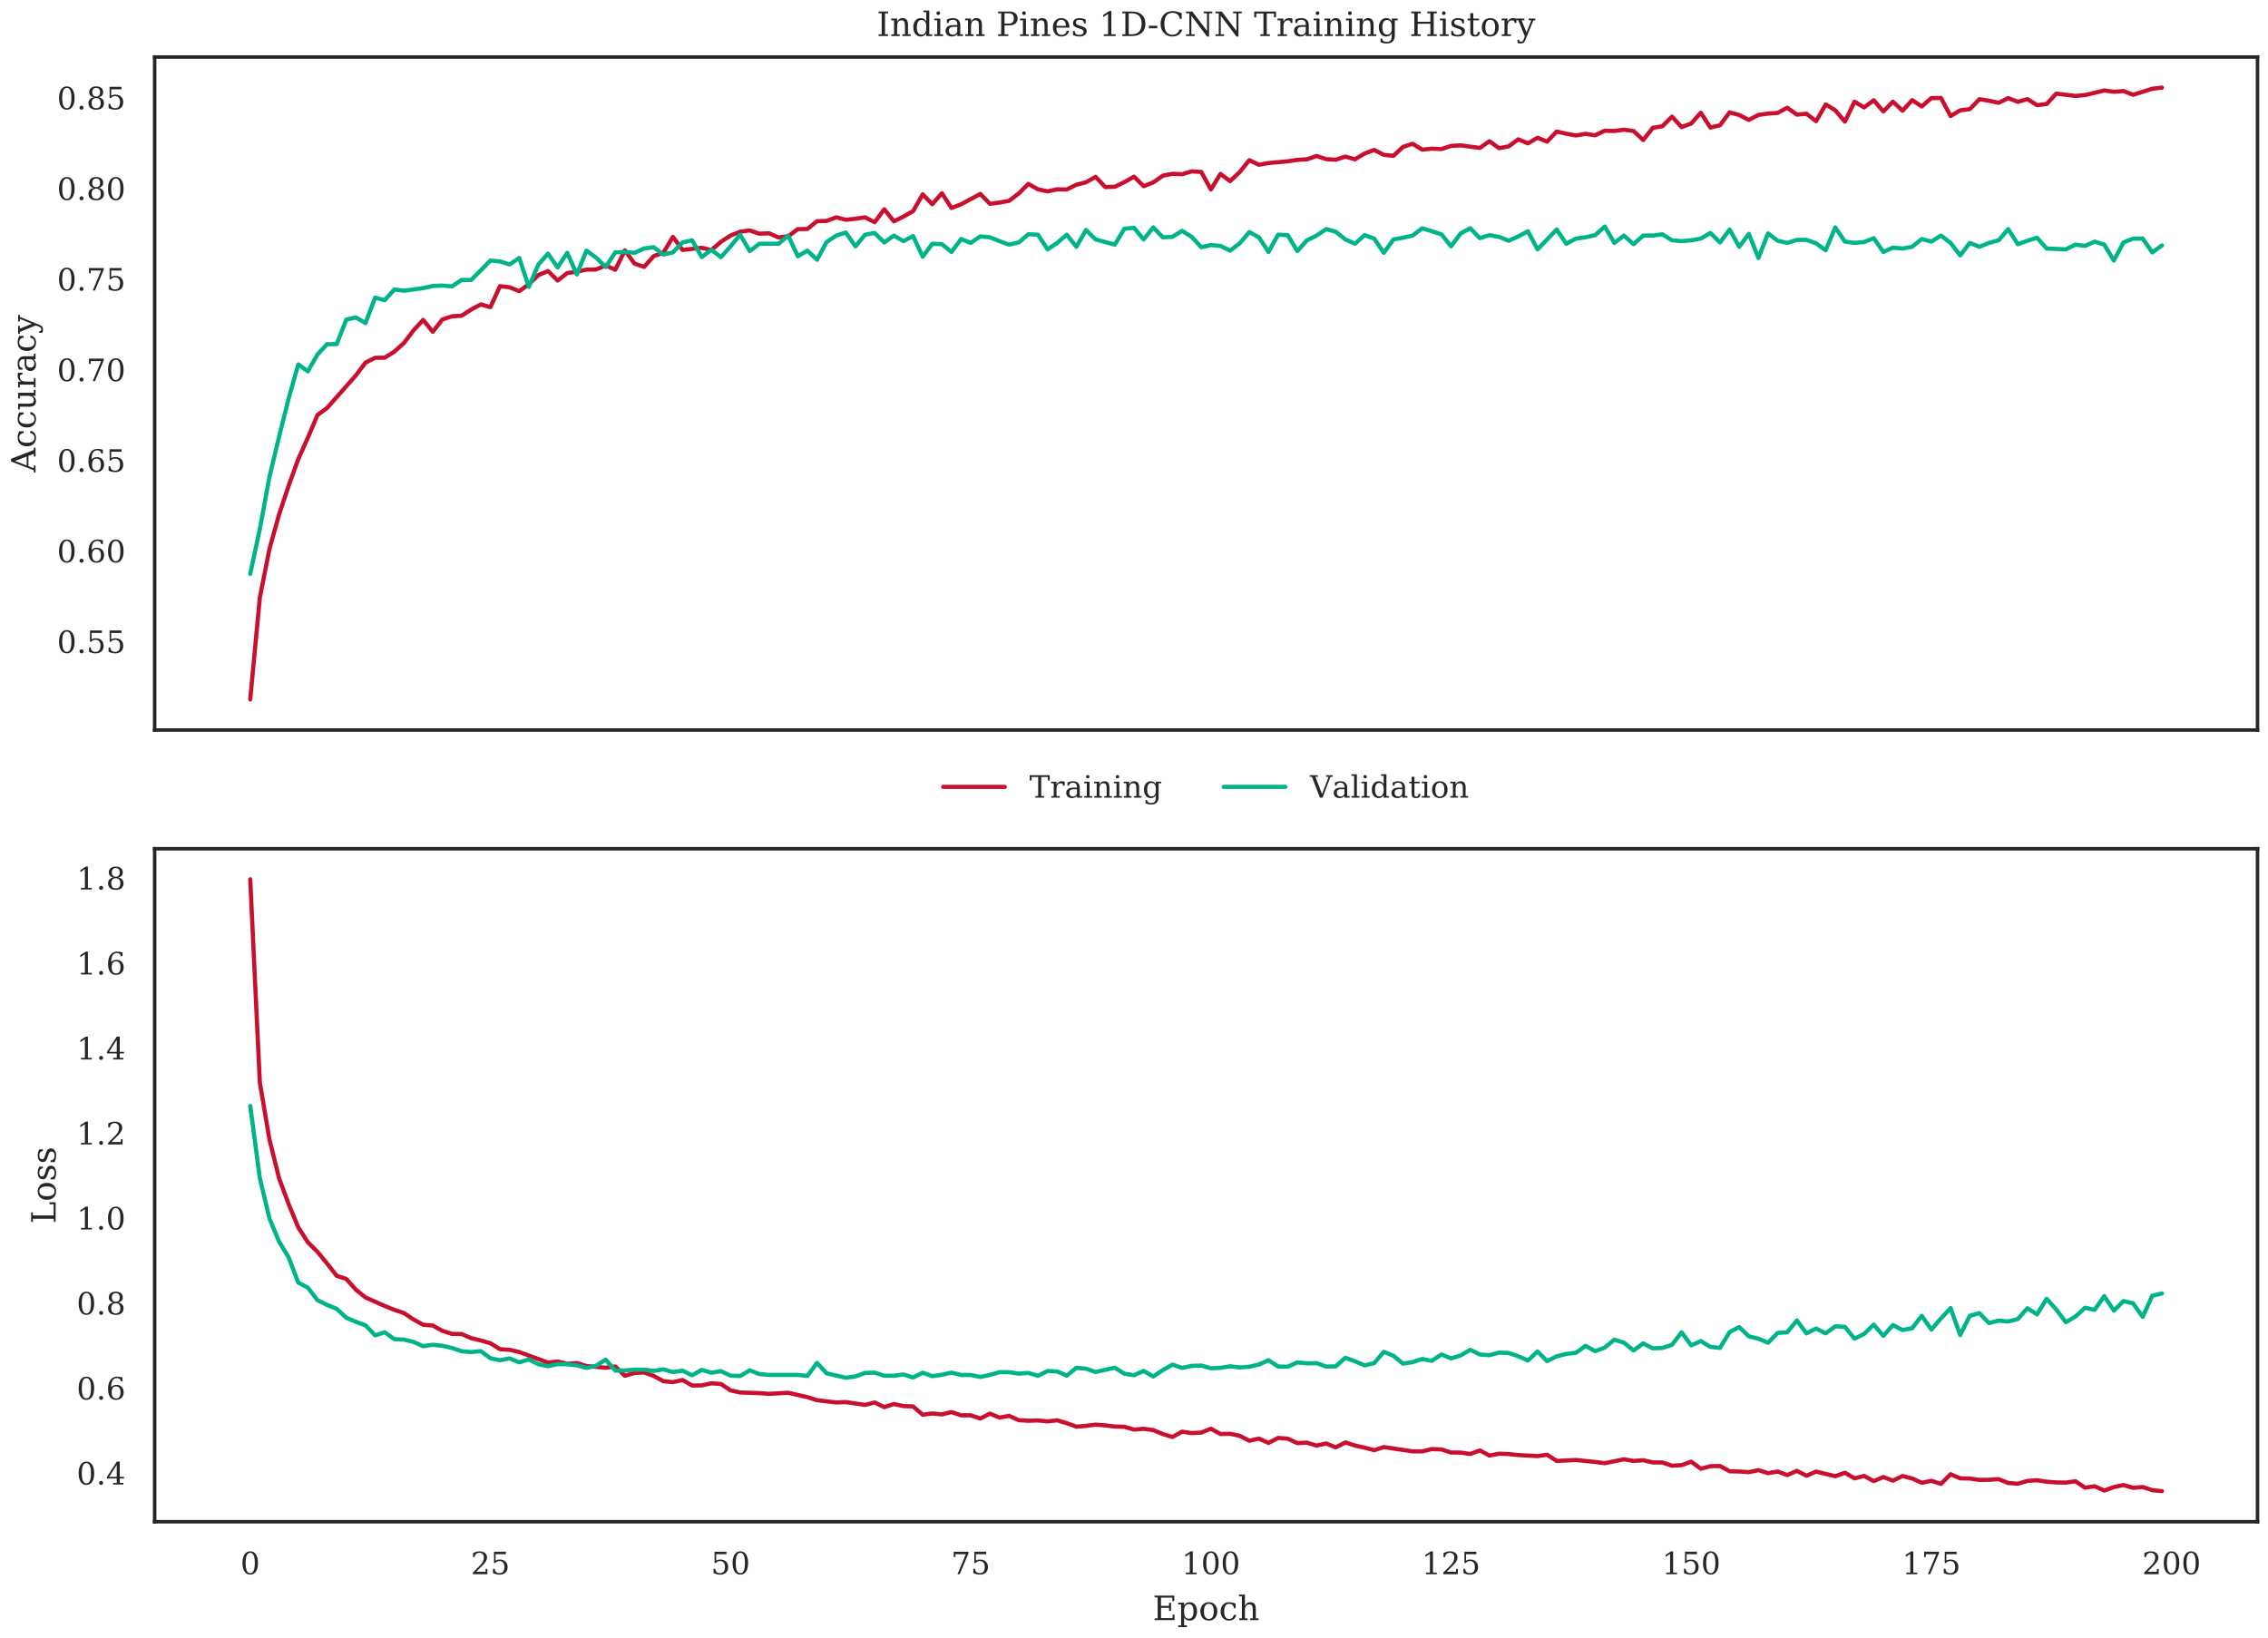<?xml version="1.0" encoding="utf-8" standalone="no"?>
<!DOCTYPE svg PUBLIC "-//W3C//DTD SVG 1.1//EN"
  "http://www.w3.org/Graphics/SVG/1.1/DTD/svg11.dtd">
<!-- Created with matplotlib (https://matplotlib.org/) -->
<svg height="468pt" version="1.1" viewBox="0 0 648 468" width="648pt" xmlns="http://www.w3.org/2000/svg" xmlns:xlink="http://www.w3.org/1999/xlink">
 <defs>
  <style type="text/css">
*{stroke-linecap:butt;stroke-linejoin:round;}
  </style>
 </defs>
 <g id="figure_1">
  <g id="patch_1">
   <path d="M 0 468 
L 648 468 
L 648 0 
L 0 0 
z
" style="fill:#ffffff;"/>
  </g>
  <g id="axes_1">
   <g id="patch_2">
    <path d="M 44.185 208.631 
L 645 208.631 
L 645 16.295 
L 44.185 16.295 
z
" style="fill:#ffffff;"/>
   </g>
   <g id="matplotlib.axis_1"/>
   <g id="matplotlib.axis_2">
    <g id="ytick_1">
     <g id="text_1">
      <!-- 0.55 -->
      <defs>
       <path d="M 31.781 3.422 
Q 39.266 3.422 42.969 11.625 
Q 46.688 19.828 46.688 36.375 
Q 46.688 52.984 42.969 61.188 
Q 39.266 69.391 31.781 69.391 
Q 24.312 69.391 20.594 61.188 
Q 16.891 52.984 16.891 36.375 
Q 16.891 19.828 20.594 11.625 
Q 24.312 3.422 31.781 3.422 
z
M 31.781 -1.422 
Q 19.922 -1.422 13.25 8.531 
Q 6.594 18.5 6.594 36.375 
Q 6.594 54.297 13.25 64.25 
Q 19.922 74.219 31.781 74.219 
Q 43.703 74.219 50.344 64.25 
Q 56.984 54.297 56.984 36.375 
Q 56.984 18.5 50.344 8.531 
Q 43.703 -1.422 31.781 -1.422 
z
" id="DejaVuSerif-48"/>
       <path d="M 9.422 5.078 
Q 9.422 7.812 11.281 9.719 
Q 13.141 11.625 15.922 11.625 
Q 18.609 11.625 20.5 9.719 
Q 22.406 7.812 22.406 5.078 
Q 22.406 2.391 20.5 0.484 
Q 18.609 -1.422 15.922 -1.422 
Q 13.141 -1.422 11.281 0.453 
Q 9.422 2.344 9.422 5.078 
z
" id="DejaVuSerif-46"/>
       <path d="M 50.297 72.906 
L 50.297 64.891 
L 16.891 64.891 
L 16.891 44 
Q 19.438 45.75 22.828 46.625 
Q 26.219 47.516 30.422 47.516 
Q 42.234 47.516 49.062 40.969 
Q 55.906 34.422 55.906 23.094 
Q 55.906 11.531 49 5.047 
Q 42.094 -1.422 29.594 -1.422 
Q 24.562 -1.422 19.281 -0.188 
Q 14.016 1.031 8.5 3.516 
L 8.5 17.672 
L 14.016 17.672 
Q 14.453 10.75 18.422 7.078 
Q 22.406 3.422 29.594 3.422 
Q 37.312 3.422 41.453 8.5 
Q 45.609 13.578 45.609 23.094 
Q 45.609 32.562 41.484 37.609 
Q 37.359 42.672 29.594 42.672 
Q 25.203 42.672 21.844 41.109 
Q 18.5 39.547 15.922 36.281 
L 11.719 36.281 
L 11.719 72.906 
z
" id="DejaVuSerif-53"/>
      </defs>
      <g style="fill:#262626;" transform="translate(16.291 186.595)scale(0.088 -0.088)">
       <use xlink:href="#DejaVuSerif-48"/>
       <use x="63.623" xlink:href="#DejaVuSerif-46"/>
       <use x="95.41" xlink:href="#DejaVuSerif-53"/>
       <use x="159.033" xlink:href="#DejaVuSerif-53"/>
      </g>
     </g>
    </g>
    <g id="ytick_2">
     <g id="text_2">
      <!-- 0.60 -->
      <defs>
       <path d="M 32.719 3.422 
Q 39.594 3.422 43.297 8.469 
Q 47.016 13.531 47.016 23 
Q 47.016 32.469 43.297 37.516 
Q 39.594 42.578 32.719 42.578 
Q 25.734 42.578 22.062 37.688 
Q 18.406 32.812 18.406 23.578 
Q 18.406 13.875 22.109 8.641 
Q 25.828 3.422 32.719 3.422 
z
M 16.797 40.141 
Q 20.125 43.797 24.312 45.594 
Q 28.516 47.406 33.797 47.406 
Q 44.672 47.406 51 40.859 
Q 57.328 34.328 57.328 23 
Q 57.328 11.922 50.516 5.25 
Q 43.703 -1.422 32.328 -1.422 
Q 19.969 -1.422 13.328 7.781 
Q 6.688 17 6.688 34.078 
Q 6.688 53.219 14.547 63.719 
Q 22.406 74.219 36.719 74.219 
Q 40.578 74.219 44.828 73.484 
Q 49.078 72.75 53.516 71.297 
L 53.516 59.281 
L 48 59.281 
Q 47.406 64.203 44.234 66.797 
Q 41.062 69.391 35.688 69.391 
Q 26.219 69.391 21.578 62.203 
Q 16.938 55.031 16.797 40.141 
z
" id="DejaVuSerif-54"/>
      </defs>
      <g style="fill:#262626;" transform="translate(16.291 160.699)scale(0.088 -0.088)">
       <use xlink:href="#DejaVuSerif-48"/>
       <use x="63.623" xlink:href="#DejaVuSerif-46"/>
       <use x="95.41" xlink:href="#DejaVuSerif-54"/>
       <use x="159.033" xlink:href="#DejaVuSerif-48"/>
      </g>
     </g>
    </g>
    <g id="ytick_3">
     <g id="text_3">
      <!-- 0.65 -->
      <g style="fill:#262626;" transform="translate(16.291 134.804)scale(0.088 -0.088)">
       <use xlink:href="#DejaVuSerif-48"/>
       <use x="63.623" xlink:href="#DejaVuSerif-46"/>
       <use x="95.41" xlink:href="#DejaVuSerif-54"/>
       <use x="159.033" xlink:href="#DejaVuSerif-53"/>
      </g>
     </g>
    </g>
    <g id="ytick_4">
     <g id="text_4">
      <!-- 0.70 -->
      <defs>
       <path d="M 56.391 67.922 
L 27.875 0 
L 20.609 0 
L 47.797 64.891 
L 14.109 64.891 
L 14.109 55.906 
L 8.406 55.906 
L 8.406 72.906 
L 56.391 72.906 
z
" id="DejaVuSerif-55"/>
      </defs>
      <g style="fill:#262626;" transform="translate(16.291 108.909)scale(0.088 -0.088)">
       <use xlink:href="#DejaVuSerif-48"/>
       <use x="63.623" xlink:href="#DejaVuSerif-46"/>
       <use x="95.41" xlink:href="#DejaVuSerif-55"/>
       <use x="159.033" xlink:href="#DejaVuSerif-48"/>
      </g>
     </g>
    </g>
    <g id="ytick_5">
     <g id="text_5">
      <!-- 0.75 -->
      <g style="fill:#262626;" transform="translate(16.291 83.014)scale(0.088 -0.088)">
       <use xlink:href="#DejaVuSerif-48"/>
       <use x="63.623" xlink:href="#DejaVuSerif-46"/>
       <use x="95.41" xlink:href="#DejaVuSerif-55"/>
       <use x="159.033" xlink:href="#DejaVuSerif-53"/>
      </g>
     </g>
    </g>
    <g id="ytick_6">
     <g id="text_6">
      <!-- 0.80 -->
      <defs>
       <path d="M 46.578 19.922 
Q 46.578 27.734 42.688 32.047 
Q 38.812 36.375 31.781 36.375 
Q 24.75 36.375 20.875 32.047 
Q 17 27.734 17 19.922 
Q 17 12.062 20.875 7.734 
Q 24.75 3.422 31.781 3.422 
Q 38.812 3.422 42.688 7.734 
Q 46.578 12.062 46.578 19.922 
z
M 44.578 55.328 
Q 44.578 61.969 41.203 65.672 
Q 37.844 69.391 31.781 69.391 
Q 25.781 69.391 22.391 65.672 
Q 19 61.969 19 55.328 
Q 19 48.641 22.391 44.922 
Q 25.781 41.219 31.781 41.219 
Q 37.844 41.219 41.203 44.922 
Q 44.578 48.641 44.578 55.328 
z
M 39.312 38.812 
Q 47.609 37.703 52.25 32.688 
Q 56.891 27.688 56.891 19.922 
Q 56.891 9.672 50.391 4.125 
Q 43.891 -1.422 31.781 -1.422 
Q 19.734 -1.422 13.203 4.125 
Q 6.688 9.672 6.688 19.922 
Q 6.688 27.688 11.328 32.688 
Q 15.969 37.703 24.312 38.812 
Q 16.938 40.141 13 44.406 
Q 9.078 48.688 9.078 55.328 
Q 9.078 64.109 15.125 69.156 
Q 21.188 74.219 31.781 74.219 
Q 42.391 74.219 48.438 69.156 
Q 54.5 64.109 54.5 55.328 
Q 54.5 48.688 50.562 44.406 
Q 46.625 40.141 39.312 38.812 
z
" id="DejaVuSerif-56"/>
      </defs>
      <g style="fill:#262626;" transform="translate(16.291 57.119)scale(0.088 -0.088)">
       <use xlink:href="#DejaVuSerif-48"/>
       <use x="63.623" xlink:href="#DejaVuSerif-46"/>
       <use x="95.41" xlink:href="#DejaVuSerif-56"/>
       <use x="159.033" xlink:href="#DejaVuSerif-48"/>
      </g>
     </g>
    </g>
    <g id="ytick_7">
     <g id="text_7">
      <!-- 0.85 -->
      <g style="fill:#262626;" transform="translate(16.291 31.224)scale(0.088 -0.088)">
       <use xlink:href="#DejaVuSerif-48"/>
       <use x="63.623" xlink:href="#DejaVuSerif-46"/>
       <use x="95.41" xlink:href="#DejaVuSerif-56"/>
       <use x="159.033" xlink:href="#DejaVuSerif-53"/>
      </g>
     </g>
    </g>
    <g id="text_8">
     <!-- Accuracy -->
     <defs>
      <path d="M 20.016 26.422 
L 46.781 26.422 
L 33.406 61.078 
z
M -0.594 0 
L -0.594 5.172 
L 5.812 5.172 
L 31.781 72.906 
L 39.984 72.906 
L 66.016 5.172 
L 73.188 5.172 
L 73.188 0 
L 46.688 0 
L 46.688 5.172 
L 54.781 5.172 
L 48.688 21.188 
L 18.016 21.188 
L 11.922 5.172 
L 19.922 5.172 
L 19.922 0 
z
" id="DejaVuSerif-65"/>
      <path d="M 51.422 15.578 
Q 49.516 7.281 44.094 2.922 
Q 38.672 -1.422 30.078 -1.422 
Q 18.75 -1.422 11.859 6.078 
Q 4.984 13.578 4.984 25.984 
Q 4.984 38.422 11.859 45.875 
Q 18.75 53.328 30.078 53.328 
Q 35.016 53.328 39.891 52.172 
Q 44.781 51.031 49.703 48.688 
L 49.703 35.406 
L 44.484 35.406 
Q 43.453 42.234 40.016 45.359 
Q 36.578 48.484 30.172 48.484 
Q 22.906 48.484 19.188 42.844 
Q 15.484 37.203 15.484 25.984 
Q 15.484 14.75 19.172 9.078 
Q 22.859 3.422 30.172 3.422 
Q 35.984 3.422 39.453 6.438 
Q 42.922 9.469 44.188 15.578 
z
" id="DejaVuSerif-99"/>
      <path d="M 35.406 51.906 
L 52.203 51.906 
L 52.203 5.172 
L 60.688 5.172 
L 60.688 0 
L 43.219 0 
L 43.219 9.188 
Q 40.719 4 36.766 1.281 
Q 32.812 -1.422 27.594 -1.422 
Q 18.953 -1.422 14.875 3.484 
Q 10.797 8.406 10.797 18.891 
L 10.797 46.688 
L 2.688 46.688 
L 2.688 51.906 
L 19.828 51.906 
L 19.828 21.688 
Q 19.828 12.203 22.141 8.688 
Q 24.469 5.172 30.422 5.172 
Q 36.672 5.172 39.938 9.766 
Q 43.219 14.359 43.219 23.094 
L 43.219 46.688 
L 35.406 46.688 
z
" id="DejaVuSerif-117"/>
      <path d="M 47.797 52 
L 47.797 39.016 
L 42.625 39.016 
Q 42.391 42.875 40.484 44.781 
Q 38.578 46.688 34.906 46.688 
Q 28.266 46.688 24.719 42.094 
Q 21.188 37.5 21.188 28.906 
L 21.188 5.172 
L 31.594 5.172 
L 31.594 0 
L 4.109 0 
L 4.109 5.172 
L 12.203 5.172 
L 12.203 46.781 
L 3.609 46.781 
L 3.609 51.906 
L 21.188 51.906 
L 21.188 42.672 
Q 23.828 48.094 27.969 50.703 
Q 32.125 53.328 38.094 53.328 
Q 40.281 53.328 42.703 52.984 
Q 45.125 52.641 47.797 52 
z
" id="DejaVuSerif-114"/>
      <path d="M 39.797 16.312 
L 39.797 27.297 
L 28.219 27.297 
Q 21.531 27.297 18.25 24.406 
Q 14.984 21.531 14.984 15.578 
Q 14.984 10.156 18.297 6.984 
Q 21.625 3.812 27.297 3.812 
Q 32.906 3.812 36.344 7.281 
Q 39.797 10.75 39.797 16.312 
z
M 48.781 32.422 
L 48.781 5.172 
L 56.781 5.172 
L 56.781 0 
L 39.797 0 
L 39.797 5.609 
Q 36.812 2 32.906 0.281 
Q 29 -1.422 23.781 -1.422 
Q 15.141 -1.422 10.062 3.172 
Q 4.984 7.766 4.984 15.578 
Q 4.984 23.641 10.797 28.078 
Q 16.609 32.516 27.203 32.516 
L 39.797 32.516 
L 39.797 36.078 
Q 39.797 42 36.203 45.234 
Q 32.625 48.484 26.125 48.484 
Q 20.75 48.484 17.578 46.047 
Q 14.406 43.609 13.625 38.812 
L 8.984 38.812 
L 8.984 49.312 
Q 13.672 51.312 18.094 52.312 
Q 22.516 53.328 26.703 53.328 
Q 37.5 53.328 43.141 47.969 
Q 48.781 42.625 48.781 32.422 
z
" id="DejaVuSerif-97"/>
      <path d="M 21.578 -9.516 
L 25 -0.875 
L 5.609 46.688 
L -0.297 46.688 
L -0.297 51.906 
L 23.578 51.906 
L 23.578 46.688 
L 15.281 46.688 
L 29.891 10.984 
L 44.484 46.688 
L 36.719 46.688 
L 36.719 51.906 
L 56.203 51.906 
L 56.203 46.688 
L 50.391 46.688 
L 26.609 -11.719 
Q 24.172 -17.781 21.188 -20 
Q 18.219 -22.219 12.797 -22.219 
Q 10.5 -22.219 8.078 -21.828 
Q 5.672 -21.438 3.219 -20.703 
L 3.219 -10.797 
L 7.812 -10.797 
Q 8.109 -14.109 9.5 -15.547 
Q 10.891 -17 13.812 -17 
Q 16.5 -17 18.141 -15.5 
Q 19.781 -14.016 21.578 -9.516 
z
" id="DejaVuSerif-121"/>
     </defs>
     <g style="fill:#262626;" transform="translate(10.158 134.953)rotate(-90)scale(0.096 -0.096)">
      <use xlink:href="#DejaVuSerif-65"/>
      <use x="72.217" xlink:href="#DejaVuSerif-99"/>
      <use x="128.223" xlink:href="#DejaVuSerif-99"/>
      <use x="184.229" xlink:href="#DejaVuSerif-117"/>
      <use x="248.633" xlink:href="#DejaVuSerif-114"/>
      <use x="296.436" xlink:href="#DejaVuSerif-97"/>
      <use x="356.055" xlink:href="#DejaVuSerif-99"/>
      <use x="412.061" xlink:href="#DejaVuSerif-121"/>
     </g>
    </g>
   </g>
   <g id="line2d_1">
    <path clip-path="url(#pd39f8c495c)" d="M 71.495 199.889 
L 74.239 170.781 
L 76.984 156.904 
L 79.729 147.051 
L 82.474 138.799 
L 85.218 131.204 
L 87.963 125.087 
L 90.708 118.601 
L 93.452 116.589 
L 101.686 107.27 
L 104.431 103.616 
L 107.176 102.261 
L 109.921 102.22 
L 112.665 100.496 
L 115.41 98.032 
L 118.155 94.419 
L 120.899 91.422 
L 123.644 94.83 
L 126.389 91.299 
L 129.133 90.396 
L 131.878 90.232 
L 134.623 88.467 
L 137.368 86.989 
L 140.112 87.769 
L 142.857 81.775 
L 145.602 82.103 
L 148.346 83.212 
L 151.091 81.241 
L 153.836 78.613 
L 156.58 77.464 
L 159.325 80.174 
L 162.07 78.039 
L 164.815 77.628 
L 167.559 77.053 
L 170.304 77.012 
L 173.049 75.863 
L 175.793 77.094 
L 178.538 71.552 
L 181.283 75.329 
L 184.027 76.273 
L 186.772 73.194 
L 189.517 72.25 
L 192.262 67.693 
L 195.006 71.429 
L 200.496 70.813 
L 203.24 71.47 
L 205.985 69.089 
L 208.73 67.323 
L 211.474 66.215 
L 214.219 65.846 
L 216.964 66.79 
L 219.709 66.667 
L 222.453 67.857 
L 225.198 67.529 
L 227.943 65.476 
L 230.687 65.435 
L 233.432 63.218 
L 236.177 63.136 
L 238.921 62.11 
L 241.666 62.807 
L 244.411 62.52 
L 247.156 62.11 
L 249.9 63.505 
L 252.645 59.81 
L 255.39 63.259 
L 258.134 61.904 
L 260.879 60.344 
L 263.624 55.541 
L 266.368 58.374 
L 269.113 55.212 
L 271.858 59.441 
L 274.603 58.374 
L 280.092 55.418 
L 282.837 58.25 
L 285.581 57.881 
L 288.326 57.388 
L 291.071 55.294 
L 293.815 52.544 
L 296.56 54.104 
L 299.305 54.679 
L 302.05 54.104 
L 304.794 54.145 
L 307.539 52.79 
L 310.284 52.092 
L 313.028 50.532 
L 315.773 53.447 
L 318.518 53.365 
L 321.262 52.051 
L 324.007 50.491 
L 326.752 53.201 
L 329.497 52.133 
L 332.241 50.204 
L 334.986 49.67 
L 337.731 49.793 
L 340.475 48.972 
L 343.22 49.136 
L 345.965 54.145 
L 348.709 49.711 
L 351.454 51.764 
L 354.199 49.177 
L 356.944 45.77 
L 359.688 47.084 
L 362.433 46.591 
L 367.922 46.098 
L 370.667 45.688 
L 373.412 45.524 
L 376.156 44.579 
L 378.901 45.482 
L 381.646 45.647 
L 384.391 44.743 
L 387.135 45.524 
L 389.88 43.881 
L 392.625 42.855 
L 395.369 44.251 
L 398.114 44.538 
L 400.859 41.993 
L 403.603 41.09 
L 406.348 42.773 
L 409.093 42.485 
L 411.838 42.609 
L 414.582 41.705 
L 417.327 41.541 
L 422.816 42.28 
L 425.561 40.351 
L 428.306 42.362 
L 431.05 41.829 
L 433.795 39.817 
L 436.54 40.966 
L 439.285 39.365 
L 442.029 40.474 
L 444.774 37.6 
L 447.519 38.216 
L 450.263 38.708 
L 453.008 38.257 
L 455.753 38.667 
L 458.497 37.354 
L 461.242 37.436 
L 463.987 37.066 
L 466.732 37.436 
L 469.476 40.022 
L 472.221 36.533 
L 474.966 36.081 
L 477.71 33.33 
L 480.455 36.327 
L 483.2 35.301 
L 485.944 32.222 
L 488.689 36.45 
L 491.434 35.794 
L 494.179 32.099 
L 496.923 32.879 
L 499.668 34.275 
L 502.413 32.838 
L 505.157 32.468 
L 507.902 32.263 
L 510.647 30.785 
L 513.391 32.756 
L 516.136 32.509 
L 518.881 34.644 
L 521.626 29.841 
L 524.37 31.524 
L 527.115 34.767 
L 529.86 29.061 
L 532.604 30.703 
L 535.349 28.65 
L 538.094 31.852 
L 540.838 29.061 
L 543.583 31.647 
L 546.328 28.609 
L 549.073 30.415 
L 551.817 28.034 
L 554.562 27.993 
L 557.307 33.166 
L 560.051 31.524 
L 562.796 31.195 
L 565.541 28.363 
L 568.285 28.773 
L 571.03 29.389 
L 573.775 28.034 
L 576.52 29.102 
L 579.264 28.322 
L 582.009 30.046 
L 584.754 29.718 
L 587.498 26.762 
L 592.988 27.418 
L 595.732 27.172 
L 601.222 25.858 
L 603.966 26.228 
L 606.711 26.023 
L 609.456 27.09 
L 614.945 25.366 
L 617.69 25.037 
L 617.69 25.037 
" style="fill:none;stroke:#c8102e;stroke-linecap:round;stroke-width:1.2;"/>
   </g>
   <g id="line2d_2">
    <path clip-path="url(#pd39f8c495c)" d="M 71.495 164.007 
L 74.239 151.198 
L 76.984 136.295 
L 79.729 124.841 
L 82.474 113.879 
L 85.218 104.149 
L 87.963 106.12 
L 90.708 101.317 
L 93.452 98.361 
L 96.197 98.361 
L 98.942 91.34 
L 101.686 90.725 
L 104.431 92.326 
L 107.176 85.059 
L 109.921 85.798 
L 112.665 82.719 
L 115.41 83.088 
L 120.899 82.349 
L 123.644 81.734 
L 126.389 81.61 
L 129.133 81.857 
L 131.878 80.009 
L 134.623 80.009 
L 140.112 74.467 
L 142.857 74.713 
L 145.602 75.575 
L 148.346 73.728 
L 151.091 81.98 
L 153.836 75.575 
L 156.58 72.496 
L 159.325 76.438 
L 162.07 72.25 
L 164.815 78.408 
L 167.559 71.634 
L 170.304 73.605 
L 173.049 76.314 
L 175.793 72.127 
L 178.538 72.004 
L 181.283 72.25 
L 184.027 71.018 
L 186.772 70.649 
L 189.517 72.743 
L 192.262 72.127 
L 195.006 69.294 
L 197.751 68.678 
L 200.496 73.482 
L 203.24 71.388 
L 205.985 73.482 
L 208.73 70.403 
L 211.474 67.077 
L 214.219 71.757 
L 216.964 69.664 
L 222.453 69.664 
L 225.198 67.323 
L 227.943 73.235 
L 230.687 71.634 
L 233.432 74.221 
L 236.177 69.171 
L 238.921 67.323 
L 241.666 66.461 
L 244.411 70.403 
L 247.156 67.077 
L 249.9 66.584 
L 252.645 69.294 
L 255.39 67.323 
L 258.134 68.925 
L 260.879 67.447 
L 263.624 73.358 
L 266.368 69.664 
L 269.113 69.787 
L 271.858 72.004 
L 274.603 68.309 
L 277.347 69.417 
L 280.092 67.57 
L 282.837 67.816 
L 285.581 68.925 
L 288.326 69.91 
L 291.071 69.294 
L 293.815 66.954 
L 296.56 67.077 
L 299.305 71.265 
L 302.05 69.417 
L 304.794 67.077 
L 307.539 70.526 
L 310.284 65.722 
L 313.028 68.432 
L 318.518 69.91 
L 321.262 65.353 
L 324.007 65.107 
L 326.752 68.432 
L 329.497 64.983 
L 332.241 67.816 
L 334.986 67.693 
L 337.731 65.969 
L 340.475 67.693 
L 343.22 70.649 
L 345.965 70.033 
L 348.709 70.279 
L 351.454 71.634 
L 354.199 69.54 
L 356.944 66.338 
L 359.688 67.816 
L 362.433 72.004 
L 365.178 67.077 
L 367.922 67.2 
L 370.667 71.757 
L 373.412 68.678 
L 376.156 67.323 
L 378.901 65.476 
L 381.646 66.215 
L 384.391 68.432 
L 387.135 69.664 
L 389.88 67.2 
L 392.625 68.186 
L 395.369 72.25 
L 398.114 68.432 
L 400.859 67.939 
L 403.603 67.323 
L 406.348 65.23 
L 411.838 66.954 
L 414.582 70.403 
L 417.327 66.708 
L 420.072 65.23 
L 422.816 68.062 
L 425.561 67.2 
L 428.306 67.693 
L 431.05 68.801 
L 433.795 67.57 
L 436.54 66.092 
L 439.285 71.265 
L 444.774 65.599 
L 447.519 69.664 
L 450.263 68.186 
L 453.008 67.816 
L 455.753 67.2 
L 458.497 64.737 
L 461.242 69.417 
L 463.987 67.323 
L 466.732 69.787 
L 469.476 67.323 
L 472.221 67.323 
L 474.966 66.954 
L 477.71 68.678 
L 480.455 68.925 
L 483.2 68.678 
L 485.944 68.186 
L 488.689 66.584 
L 491.434 69.294 
L 494.179 65.599 
L 496.923 70.526 
L 499.668 66.831 
L 502.413 73.728 
L 505.157 66.708 
L 507.902 68.801 
L 510.647 69.417 
L 513.391 68.555 
L 516.136 68.555 
L 518.881 69.54 
L 521.626 71.511 
L 524.37 64.983 
L 527.115 69.048 
L 529.86 69.417 
L 532.604 69.171 
L 535.349 68.062 
L 538.094 72.004 
L 540.838 70.772 
L 543.583 71.018 
L 546.328 70.526 
L 549.073 68.309 
L 551.817 69.048 
L 554.562 67.323 
L 557.307 69.417 
L 560.051 72.989 
L 562.796 69.417 
L 565.541 70.526 
L 568.285 69.417 
L 571.03 68.678 
L 573.775 65.476 
L 576.52 69.787 
L 579.264 68.801 
L 582.009 67.939 
L 584.754 71.018 
L 590.243 71.265 
L 592.988 69.91 
L 595.732 70.279 
L 598.477 69.048 
L 601.222 69.91 
L 603.966 74.467 
L 606.711 69.294 
L 609.456 68.186 
L 612.201 68.186 
L 614.945 72.127 
L 617.69 70.156 
L 617.69 70.156 
" style="fill:none;stroke:#00b388;stroke-linecap:round;stroke-width:1.2;"/>
   </g>
   <g id="line2d_3"/>
   <g id="line2d_4"/>
   <g id="patch_3">
    <path d="M 44.185 208.631 
L 44.185 16.295 
" style="fill:none;stroke:#262626;stroke-linecap:square;stroke-linejoin:miter;"/>
   </g>
   <g id="patch_4">
    <path d="M 645 208.631 
L 645 16.295 
" style="fill:none;stroke:#262626;stroke-linecap:square;stroke-linejoin:miter;"/>
   </g>
   <g id="patch_5">
    <path d="M 44.185 208.631 
L 645 208.631 
" style="fill:none;stroke:#262626;stroke-linecap:square;stroke-linejoin:miter;"/>
   </g>
   <g id="patch_6">
    <path d="M 44.185 16.295 
L 645 16.295 
" style="fill:none;stroke:#262626;stroke-linecap:square;stroke-linejoin:miter;"/>
   </g>
   <g id="text_9">
    <!-- Indian Pines 1D-CNN Training History -->
    <defs>
     <path d="M 24.703 5.172 
L 33.984 5.172 
L 33.984 0 
L 5.516 0 
L 5.516 5.172 
L 14.797 5.172 
L 14.797 67.672 
L 5.516 67.672 
L 5.516 72.906 
L 33.984 72.906 
L 33.984 67.672 
L 24.703 67.672 
z
" id="DejaVuSerif-73"/>
     <path d="M 4.109 0 
L 4.109 5.172 
L 12.203 5.172 
L 12.203 46.688 
L 3.609 46.688 
L 3.609 51.906 
L 21.188 51.906 
L 21.188 42.672 
Q 23.688 47.953 27.656 50.641 
Q 31.641 53.328 36.922 53.328 
Q 45.516 53.328 49.562 48.391 
Q 53.609 43.453 53.609 33.016 
L 53.609 5.172 
L 61.625 5.172 
L 61.625 0 
L 36.812 0 
L 36.812 5.172 
L 44.578 5.172 
L 44.578 30.172 
Q 44.578 39.703 42.234 43.234 
Q 39.891 46.781 33.984 46.781 
Q 27.734 46.781 24.453 42.203 
Q 21.188 37.641 21.188 28.906 
L 21.188 5.172 
L 29 5.172 
L 29 0 
z
" id="DejaVuSerif-110"/>
     <path d="M 52.484 5.172 
L 61.078 5.172 
L 61.078 0 
L 43.5 0 
L 43.5 8.109 
Q 40.875 3.219 36.797 0.891 
Q 32.719 -1.422 26.703 -1.422 
Q 17.141 -1.422 11.062 6.172 
Q 4.984 13.766 4.984 25.984 
Q 4.984 38.188 11.031 45.75 
Q 17.094 53.328 26.703 53.328 
Q 32.719 53.328 36.797 51 
Q 40.875 48.688 43.5 43.797 
L 43.5 70.797 
L 35.016 70.797 
L 35.016 75.984 
L 52.484 75.984 
z
M 43.5 23.391 
L 43.5 28.516 
Q 43.5 37.844 39.906 42.766 
Q 36.328 47.703 29.5 47.703 
Q 22.562 47.703 19.016 42.234 
Q 15.484 36.766 15.484 25.984 
Q 15.484 15.234 19.016 9.719 
Q 22.562 4.203 29.5 4.203 
Q 36.328 4.203 39.906 9.109 
Q 43.5 14.016 43.5 23.391 
z
" id="DejaVuSerif-100"/>
     <path d="M 9.719 68.016 
Q 9.719 70.266 11.344 71.922 
Q 12.984 73.578 15.281 73.578 
Q 17.531 73.578 19.156 71.922 
Q 20.797 70.266 20.797 68.016 
Q 20.797 65.719 19.188 64.109 
Q 17.578 62.5 15.281 62.5 
Q 12.984 62.5 11.344 64.109 
Q 9.719 65.719 9.719 68.016 
z
M 21.188 5.172 
L 29.688 5.172 
L 29.688 0 
L 3.609 0 
L 3.609 5.172 
L 12.203 5.172 
L 12.203 46.688 
L 3.609 46.688 
L 3.609 51.906 
L 21.188 51.906 
z
" id="DejaVuSerif-105"/>
     <path id="DejaVuSerif-32"/>
     <path d="M 24.703 37.109 
L 37.594 37.109 
Q 44.875 37.109 48.672 41.031 
Q 52.484 44.969 52.484 52.391 
Q 52.484 59.859 48.672 63.766 
Q 44.875 67.672 37.594 67.672 
L 24.703 67.672 
z
M 5.516 0 
L 5.516 5.172 
L 14.797 5.172 
L 14.797 67.672 
L 5.516 67.672 
L 5.516 72.906 
L 39.984 72.906 
Q 50.922 72.906 57.312 67.359 
Q 63.719 61.812 63.719 52.391 
Q 63.719 43.016 57.312 37.453 
Q 50.922 31.891 39.984 31.891 
L 24.703 31.891 
L 24.703 5.172 
L 35.984 5.172 
L 35.984 0 
z
" id="DejaVuSerif-80"/>
     <path d="M 54.203 25 
L 15.484 25 
L 15.484 24.609 
Q 15.484 14.109 19.438 8.766 
Q 23.391 3.422 31.109 3.422 
Q 37.016 3.422 40.797 6.516 
Q 44.578 9.625 46.094 15.719 
L 53.328 15.719 
Q 51.172 7.172 45.375 2.875 
Q 39.594 -1.422 30.172 -1.422 
Q 18.797 -1.422 11.891 6.078 
Q 4.984 13.578 4.984 25.984 
Q 4.984 38.281 11.766 45.797 
Q 18.562 53.328 29.594 53.328 
Q 41.359 53.328 47.656 46.062 
Q 53.953 38.812 54.203 25 
z
M 43.609 30.172 
Q 43.312 39.266 39.766 43.875 
Q 36.234 48.484 29.594 48.484 
Q 23.391 48.484 19.828 43.844 
Q 16.266 39.203 15.484 30.172 
z
" id="DejaVuSerif-101"/>
     <path d="M 5.609 2.875 
L 5.609 14.984 
L 10.797 14.984 
Q 10.984 9.188 14.422 6.297 
Q 17.875 3.422 24.609 3.422 
Q 30.672 3.422 33.844 5.688 
Q 37.016 7.953 37.016 12.312 
Q 37.016 15.719 34.688 17.812 
Q 32.375 19.922 24.906 22.312 
L 18.406 24.516 
Q 11.719 26.656 8.719 29.875 
Q 5.719 33.109 5.719 38.094 
Q 5.719 45.219 10.938 49.266 
Q 16.156 53.328 25.391 53.328 
Q 29.5 53.328 34.031 52.25 
Q 38.578 51.172 43.406 49.125 
L 43.406 37.797 
L 38.234 37.797 
Q 38.031 42.828 34.703 45.656 
Q 31.391 48.484 25.688 48.484 
Q 20.016 48.484 17.109 46.484 
Q 14.203 44.484 14.203 40.484 
Q 14.203 37.203 16.406 35.219 
Q 18.609 33.25 25.203 31.203 
L 32.328 29 
Q 39.703 26.703 42.938 23.266 
Q 46.188 19.828 46.188 14.406 
Q 46.188 7.031 40.547 2.797 
Q 34.906 -1.422 25 -1.422 
Q 19.969 -1.422 15.188 -0.344 
Q 10.406 0.734 5.609 2.875 
z
" id="DejaVuSerif-115"/>
     <path d="M 14.203 0 
L 14.203 5.172 
L 26.906 5.172 
L 26.906 65.828 
L 12.203 56.297 
L 12.203 62.703 
L 29.984 74.219 
L 36.719 74.219 
L 36.719 5.172 
L 49.422 5.172 
L 49.422 0 
z
" id="DejaVuSerif-49"/>
     <path d="M 24.703 5.172 
L 33.797 5.172 
Q 48 5.172 55.594 13.281 
Q 63.188 21.391 63.188 36.531 
Q 63.188 51.656 55.609 59.656 
Q 48.047 67.672 33.797 67.672 
L 24.703 67.672 
z
M 5.516 0 
L 5.516 5.172 
L 14.797 5.172 
L 14.797 67.672 
L 5.516 67.672 
L 5.516 72.906 
L 34.516 72.906 
Q 53.375 72.906 63.891 63.281 
Q 74.422 53.656 74.422 36.531 
Q 74.422 19.344 63.875 9.672 
Q 53.328 0 34.516 0 
z
" id="DejaVuSerif-68"/>
     <path d="M 4.391 30.609 
L 29.391 30.609 
L 29.391 23 
L 4.391 23 
z
" id="DejaVuSerif-45"/>
     <path d="M 70.516 19.281 
Q 67.281 9.078 59.688 3.828 
Q 52.094 -1.422 40.484 -1.422 
Q 33.344 -1.422 27.234 1.016 
Q 21.141 3.469 16.406 8.203 
Q 10.938 13.672 8.266 20.625 
Q 5.609 27.594 5.609 36.375 
Q 5.609 53.375 15.422 63.797 
Q 25.25 74.219 41.312 74.219 
Q 47.266 74.219 54 72.656 
Q 60.75 71.094 68.5 67.922 
L 68.5 51.125 
L 62.984 51.125 
Q 61.188 60.297 55.734 64.641 
Q 50.297 69 40.484 69 
Q 28.812 69 22.797 60.719 
Q 16.797 52.438 16.797 36.375 
Q 16.797 20.359 22.797 12.078 
Q 28.812 3.812 40.484 3.812 
Q 48.641 3.812 53.906 7.688 
Q 59.188 11.578 61.531 19.281 
z
" id="DejaVuSerif-67"/>
     <path d="M 4.891 0 
L 4.891 5.172 
L 14.703 5.172 
L 14.703 67.672 
L 4.891 67.672 
L 4.891 72.906 
L 23.578 72.906 
L 67.281 15.375 
L 67.281 67.672 
L 57.516 67.672 
L 57.516 72.906 
L 83.109 72.906 
L 83.109 67.672 
L 73.297 67.672 
L 73.297 -1.422 
L 67.391 -1.422 
L 20.703 60.016 
L 20.703 5.172 
L 30.516 5.172 
L 30.516 0 
z
" id="DejaVuSerif-78"/>
     <path d="M 19.094 0 
L 19.094 5.172 
L 28.422 5.172 
L 28.422 67.094 
L 6.984 67.094 
L 6.984 55.719 
L 0.984 55.719 
L 0.984 72.906 
L 65.719 72.906 
L 65.719 55.719 
L 59.719 55.719 
L 59.719 67.094 
L 38.281 67.094 
L 38.281 5.172 
L 47.609 5.172 
L 47.609 0 
z
" id="DejaVuSerif-84"/>
     <path d="M 52.484 46.688 
L 52.484 1.125 
Q 52.484 -10.062 46.328 -16.141 
Q 40.188 -22.219 28.812 -22.219 
Q 23.688 -22.219 19 -21.281 
Q 14.312 -20.359 10.016 -18.5 
L 10.016 -7.625 
L 14.703 -7.625 
Q 15.578 -12.703 18.844 -15.047 
Q 22.125 -17.391 28.219 -17.391 
Q 36.141 -17.391 39.812 -12.922 
Q 43.5 -8.453 43.5 1.125 
L 43.5 8.109 
Q 40.875 3.219 36.797 0.891 
Q 32.719 -1.422 26.703 -1.422 
Q 17.141 -1.422 11.062 6.172 
Q 4.984 13.766 4.984 25.984 
Q 4.984 38.188 11.031 45.75 
Q 17.094 53.328 26.703 53.328 
Q 32.719 53.328 36.797 51 
Q 40.875 48.688 43.5 43.797 
L 43.5 51.906 
L 61.078 51.906 
L 61.078 46.688 
z
M 43.5 28.516 
Q 43.5 37.844 39.906 42.766 
Q 36.328 47.703 29.5 47.703 
Q 22.562 47.703 19.016 42.234 
Q 15.484 36.766 15.484 25.984 
Q 15.484 15.234 19.016 9.719 
Q 22.562 4.203 29.5 4.203 
Q 36.328 4.203 39.906 9.109 
Q 43.5 14.016 43.5 23.391 
z
" id="DejaVuSerif-103"/>
     <path d="M 5.516 0 
L 5.516 5.172 
L 14.797 5.172 
L 14.797 67.672 
L 5.516 67.672 
L 5.516 72.906 
L 33.984 72.906 
L 33.984 67.672 
L 24.703 67.672 
L 24.703 42.484 
L 62.5 42.484 
L 62.5 67.672 
L 53.219 67.672 
L 53.219 72.906 
L 81.688 72.906 
L 81.688 67.672 
L 72.406 67.672 
L 72.406 5.172 
L 81.688 5.172 
L 81.688 0 
L 53.219 0 
L 53.219 5.172 
L 62.5 5.172 
L 62.5 36.531 
L 24.703 36.531 
L 24.703 5.172 
L 33.984 5.172 
L 33.984 0 
z
" id="DejaVuSerif-72"/>
     <path d="M 10.797 46.688 
L 2.875 46.688 
L 2.875 51.906 
L 10.797 51.906 
L 10.797 68.016 
L 19.828 68.016 
L 19.828 51.906 
L 36.719 51.906 
L 36.719 46.688 
L 19.828 46.688 
L 19.828 13.719 
Q 19.828 7.125 21.094 5.266 
Q 22.359 3.422 25.781 3.422 
Q 29.297 3.422 30.906 5.484 
Q 32.516 7.562 32.625 12.203 
L 39.406 12.203 
Q 39.016 5.125 35.547 1.844 
Q 32.078 -1.422 25 -1.422 
Q 17.234 -1.422 14.016 2.016 
Q 10.797 5.469 10.797 13.719 
z
" id="DejaVuSerif-116"/>
     <path d="M 30.078 3.422 
Q 37.312 3.422 40.984 9.125 
Q 44.672 14.844 44.672 25.984 
Q 44.672 37.109 40.984 42.797 
Q 37.312 48.484 30.078 48.484 
Q 22.859 48.484 19.172 42.797 
Q 15.484 37.109 15.484 25.984 
Q 15.484 14.844 19.188 9.125 
Q 22.906 3.422 30.078 3.422 
z
M 30.078 -1.422 
Q 18.75 -1.422 11.859 6.078 
Q 4.984 13.578 4.984 25.984 
Q 4.984 38.375 11.844 45.844 
Q 18.703 53.328 30.078 53.328 
Q 41.453 53.328 48.312 45.844 
Q 55.172 38.375 55.172 25.984 
Q 55.172 13.578 48.312 6.078 
Q 41.453 -1.422 30.078 -1.422 
z
" id="DejaVuSerif-111"/>
    </defs>
    <g style="fill:#262626;" transform="translate(250.49 10.295)scale(0.096 -0.096)">
     <use xlink:href="#DejaVuSerif-73"/>
     <use x="39.502" xlink:href="#DejaVuSerif-110"/>
     <use x="103.906" xlink:href="#DejaVuSerif-100"/>
     <use x="167.92" xlink:href="#DejaVuSerif-105"/>
     <use x="199.902" xlink:href="#DejaVuSerif-97"/>
     <use x="259.521" xlink:href="#DejaVuSerif-110"/>
     <use x="323.926" xlink:href="#DejaVuSerif-32"/>
     <use x="355.713" xlink:href="#DejaVuSerif-80"/>
     <use x="422.998" xlink:href="#DejaVuSerif-105"/>
     <use x="454.98" xlink:href="#DejaVuSerif-110"/>
     <use x="519.385" xlink:href="#DejaVuSerif-101"/>
     <use x="578.564" xlink:href="#DejaVuSerif-115"/>
     <use x="629.883" xlink:href="#DejaVuSerif-32"/>
     <use x="661.67" xlink:href="#DejaVuSerif-49"/>
     <use x="725.293" xlink:href="#DejaVuSerif-68"/>
     <use x="805.484" xlink:href="#DejaVuSerif-45"/>
     <use x="839.273" xlink:href="#DejaVuSerif-67"/>
     <use x="915.787" xlink:href="#DejaVuSerif-78"/>
     <use x="1003.287" xlink:href="#DejaVuSerif-78"/>
     <use x="1090.787" xlink:href="#DejaVuSerif-32"/>
     <use x="1122.574" xlink:href="#DejaVuSerif-84"/>
     <use x="1189.273" xlink:href="#DejaVuSerif-114"/>
     <use x="1237.076" xlink:href="#DejaVuSerif-97"/>
     <use x="1296.695" xlink:href="#DejaVuSerif-105"/>
     <use x="1328.678" xlink:href="#DejaVuSerif-110"/>
     <use x="1393.082" xlink:href="#DejaVuSerif-105"/>
     <use x="1425.064" xlink:href="#DejaVuSerif-110"/>
     <use x="1489.469" xlink:href="#DejaVuSerif-103"/>
     <use x="1553.482" xlink:href="#DejaVuSerif-32"/>
     <use x="1585.27" xlink:href="#DejaVuSerif-72"/>
     <use x="1672.477" xlink:href="#DejaVuSerif-105"/>
     <use x="1704.459" xlink:href="#DejaVuSerif-115"/>
     <use x="1755.777" xlink:href="#DejaVuSerif-116"/>
     <use x="1795.963" xlink:href="#DejaVuSerif-111"/>
     <use x="1856.168" xlink:href="#DejaVuSerif-114"/>
     <use x="1903.971" xlink:href="#DejaVuSerif-121"/>
    </g>
   </g>
  </g>
  <g id="axes_2">
   <g id="legend_1">
    <g id="line2d_5">
     <path d="M 269.484 224.878 
L 287.084 224.878 
" style="fill:none;stroke:#c8102e;stroke-linecap:round;stroke-width:1.2;"/>
    </g>
    <g id="line2d_6"/>
    <g id="text_10">
     <!-- Training -->
     <g style="fill:#262626;" transform="translate(294.124 227.958)scale(0.088 -0.088)">
      <use xlink:href="#DejaVuSerif-84"/>
      <use x="66.699" xlink:href="#DejaVuSerif-114"/>
      <use x="114.502" xlink:href="#DejaVuSerif-97"/>
      <use x="174.121" xlink:href="#DejaVuSerif-105"/>
      <use x="206.104" xlink:href="#DejaVuSerif-110"/>
      <use x="270.508" xlink:href="#DejaVuSerif-105"/>
      <use x="302.49" xlink:href="#DejaVuSerif-110"/>
      <use x="366.895" xlink:href="#DejaVuSerif-103"/>
     </g>
    </g>
    <g id="line2d_7">
     <path d="M 349.645 224.878 
L 367.245 224.878 
" style="fill:none;stroke:#00b388;stroke-linecap:round;stroke-width:1.2;"/>
    </g>
    <g id="line2d_8"/>
    <g id="text_11">
     <!-- Validation -->
     <defs>
      <path d="M 17.484 67.672 
L 39.016 11.719 
L 60.5 67.672 
L 52.297 67.672 
L 52.297 72.906 
L 73.688 72.906 
L 73.688 67.672 
L 66.609 67.672 
L 40.578 0 
L 32.172 0 
L 6.297 67.672 
L -0.984 67.672 
L -0.984 72.906 
L 25.594 72.906 
L 25.594 67.672 
z
" id="DejaVuSerif-86"/>
      <path d="M 20.516 5.172 
L 29 5.172 
L 29 0 
L 2.875 0 
L 2.875 5.172 
L 11.531 5.172 
L 11.531 70.797 
L 2.875 70.797 
L 2.875 75.984 
L 20.516 75.984 
z
" id="DejaVuSerif-108"/>
     </defs>
     <g style="fill:#262626;" transform="translate(374.285 227.958)scale(0.088 -0.088)">
      <use xlink:href="#DejaVuSerif-86"/>
      <use x="72.076" xlink:href="#DejaVuSerif-97"/>
      <use x="131.695" xlink:href="#DejaVuSerif-108"/>
      <use x="163.678" xlink:href="#DejaVuSerif-105"/>
      <use x="195.66" xlink:href="#DejaVuSerif-100"/>
      <use x="259.674" xlink:href="#DejaVuSerif-97"/>
      <use x="319.293" xlink:href="#DejaVuSerif-116"/>
      <use x="359.479" xlink:href="#DejaVuSerif-105"/>
      <use x="391.461" xlink:href="#DejaVuSerif-111"/>
      <use x="451.666" xlink:href="#DejaVuSerif-110"/>
     </g>
    </g>
   </g>
  </g>
  <g id="axes_3">
   <g id="patch_7">
    <path d="M 44.185 434.892 
L 645 434.892 
L 645 242.556 
L 44.185 242.556 
z
" style="fill:#ffffff;"/>
   </g>
   <g id="matplotlib.axis_3">
    <g id="xtick_1">
     <g id="text_12">
      <!-- 0 -->
      <g style="fill:#262626;" transform="translate(68.695 449.879)scale(0.088 -0.088)">
       <use xlink:href="#DejaVuSerif-48"/>
      </g>
     </g>
    </g>
    <g id="xtick_2">
     <g id="text_13">
      <!-- 25 -->
      <defs>
       <path d="M 12.797 55.516 
L 7.328 55.516 
L 7.328 68.5 
Q 12.547 71.297 17.844 72.75 
Q 23.141 74.219 28.219 74.219 
Q 39.594 74.219 46.188 68.703 
Q 52.781 63.188 52.781 53.719 
Q 52.781 43.016 37.844 28.125 
Q 36.672 27 36.078 26.422 
L 17.672 8.016 
L 48.094 8.016 
L 48.094 17 
L 53.812 17 
L 53.812 0 
L 6.781 0 
L 6.781 5.328 
L 28.906 27.391 
Q 36.234 34.719 39.359 40.844 
Q 42.484 46.969 42.484 53.719 
Q 42.484 61.078 38.641 65.234 
Q 34.812 69.391 28.078 69.391 
Q 21.094 69.391 17.281 65.922 
Q 13.484 62.453 12.797 55.516 
z
" id="DejaVuSerif-50"/>
      </defs>
      <g style="fill:#262626;" transform="translate(134.513 449.879)scale(0.088 -0.088)">
       <use xlink:href="#DejaVuSerif-50"/>
       <use x="63.623" xlink:href="#DejaVuSerif-53"/>
      </g>
     </g>
    </g>
    <g id="xtick_3">
     <g id="text_14">
      <!-- 50 -->
      <g style="fill:#262626;" transform="translate(203.131 449.879)scale(0.088 -0.088)">
       <use xlink:href="#DejaVuSerif-53"/>
       <use x="63.623" xlink:href="#DejaVuSerif-48"/>
      </g>
     </g>
    </g>
    <g id="xtick_4">
     <g id="text_15">
      <!-- 75 -->
      <g style="fill:#262626;" transform="translate(271.748 449.879)scale(0.088 -0.088)">
       <use xlink:href="#DejaVuSerif-55"/>
       <use x="63.623" xlink:href="#DejaVuSerif-53"/>
      </g>
     </g>
    </g>
    <g id="xtick_5">
     <g id="text_16">
      <!-- 100 -->
      <g style="fill:#262626;" transform="translate(337.566 449.879)scale(0.088 -0.088)">
       <use xlink:href="#DejaVuSerif-49"/>
       <use x="63.623" xlink:href="#DejaVuSerif-48"/>
       <use x="127.246" xlink:href="#DejaVuSerif-48"/>
      </g>
     </g>
    </g>
    <g id="xtick_6">
     <g id="text_17">
      <!-- 125 -->
      <g style="fill:#262626;" transform="translate(406.184 449.879)scale(0.088 -0.088)">
       <use xlink:href="#DejaVuSerif-49"/>
       <use x="63.623" xlink:href="#DejaVuSerif-50"/>
       <use x="127.246" xlink:href="#DejaVuSerif-53"/>
      </g>
     </g>
    </g>
    <g id="xtick_7">
     <g id="text_18">
      <!-- 150 -->
      <g style="fill:#262626;" transform="translate(474.801 449.879)scale(0.088 -0.088)">
       <use xlink:href="#DejaVuSerif-49"/>
       <use x="63.623" xlink:href="#DejaVuSerif-53"/>
       <use x="127.246" xlink:href="#DejaVuSerif-48"/>
      </g>
     </g>
    </g>
    <g id="xtick_8">
     <g id="text_19">
      <!-- 175 -->
      <g style="fill:#262626;" transform="translate(543.419 449.879)scale(0.088 -0.088)">
       <use xlink:href="#DejaVuSerif-49"/>
       <use x="63.623" xlink:href="#DejaVuSerif-55"/>
       <use x="127.246" xlink:href="#DejaVuSerif-53"/>
      </g>
     </g>
    </g>
    <g id="xtick_9">
     <g id="text_20">
      <!-- 200 -->
      <g style="fill:#262626;" transform="translate(612.036 449.879)scale(0.088 -0.088)">
       <use xlink:href="#DejaVuSerif-50"/>
       <use x="63.623" xlink:href="#DejaVuSerif-48"/>
       <use x="127.246" xlink:href="#DejaVuSerif-48"/>
      </g>
     </g>
    </g>
    <g id="text_21">
     <!-- Epoch -->
     <defs>
      <path d="M 5.516 0 
L 5.516 5.172 
L 14.797 5.172 
L 14.797 67.672 
L 5.516 67.672 
L 5.516 72.906 
L 64.203 72.906 
L 64.203 56.688 
L 58.203 56.688 
L 58.203 66.891 
L 24.703 66.891 
L 24.703 42.484 
L 48.578 42.484 
L 48.578 51.609 
L 54.594 51.609 
L 54.594 27.391 
L 48.578 27.391 
L 48.578 36.531 
L 24.703 36.531 
L 24.703 6 
L 58.984 6 
L 58.984 16.219 
L 64.984 16.219 
L 64.984 0 
z
" id="DejaVuSerif-69"/>
      <path d="M 20.516 28.516 
L 20.516 23.391 
Q 20.516 14.016 24.094 9.109 
Q 27.688 4.203 34.516 4.203 
Q 41.406 4.203 44.938 9.719 
Q 48.484 15.234 48.484 25.984 
Q 48.484 36.766 44.938 42.234 
Q 41.406 47.703 34.516 47.703 
Q 27.688 47.703 24.094 42.766 
Q 20.516 37.844 20.516 28.516 
z
M 11.531 46.688 
L 2.875 46.688 
L 2.875 51.906 
L 20.516 51.906 
L 20.516 43.797 
Q 23.141 48.688 27.219 51 
Q 31.297 53.328 37.312 53.328 
Q 46.875 53.328 52.922 45.75 
Q 58.984 38.188 58.984 25.984 
Q 58.984 13.766 52.922 6.172 
Q 46.875 -1.422 37.312 -1.422 
Q 31.297 -1.422 27.219 0.891 
Q 23.141 3.219 20.516 8.109 
L 20.516 -15.578 
L 29 -15.578 
L 29 -20.797 
L 2.875 -20.797 
L 2.875 -15.578 
L 11.531 -15.578 
z
" id="DejaVuSerif-112"/>
      <path d="M 4.109 0 
L 4.109 5.172 
L 12.203 5.172 
L 12.203 70.797 
L 3.609 70.797 
L 3.609 75.984 
L 21.188 75.984 
L 21.188 42.672 
Q 23.688 47.953 27.656 50.641 
Q 31.641 53.328 36.922 53.328 
Q 45.516 53.328 49.562 48.391 
Q 53.609 43.453 53.609 33.016 
L 53.609 5.172 
L 61.625 5.172 
L 61.625 0 
L 36.812 0 
L 36.812 5.172 
L 44.578 5.172 
L 44.578 30.172 
Q 44.578 39.703 42.25 43.188 
Q 39.938 46.688 33.984 46.688 
Q 27.734 46.688 24.453 42.141 
Q 21.188 37.594 21.188 28.906 
L 21.188 5.172 
L 29 5.172 
L 29 0 
z
" id="DejaVuSerif-104"/>
     </defs>
     <g style="fill:#262626;" transform="translate(329.346 463.003)scale(0.096 -0.096)">
      <use xlink:href="#DejaVuSerif-69"/>
      <use x="72.998" xlink:href="#DejaVuSerif-112"/>
      <use x="137.012" xlink:href="#DejaVuSerif-111"/>
      <use x="197.217" xlink:href="#DejaVuSerif-99"/>
      <use x="253.223" xlink:href="#DejaVuSerif-104"/>
     </g>
    </g>
   </g>
   <g id="matplotlib.axis_4">
    <g id="ytick_8">
     <g id="text_22">
      <!-- 0.4 -->
      <defs>
       <path d="M 34.906 24.703 
L 34.906 63.484 
L 10.016 24.703 
z
M 56.391 0 
L 23.188 0 
L 23.188 5.172 
L 34.906 5.172 
L 34.906 19.484 
L 3.078 19.484 
L 3.078 24.812 
L 35.016 74.219 
L 44.672 74.219 
L 44.672 24.703 
L 58.594 24.703 
L 58.594 19.484 
L 44.672 19.484 
L 44.672 5.172 
L 56.391 5.172 
z
" id="DejaVuSerif-52"/>
      </defs>
      <g style="fill:#262626;" transform="translate(21.89 424.242)scale(0.088 -0.088)">
       <use xlink:href="#DejaVuSerif-48"/>
       <use x="63.623" xlink:href="#DejaVuSerif-46"/>
       <use x="95.41" xlink:href="#DejaVuSerif-52"/>
      </g>
     </g>
    </g>
    <g id="ytick_9">
     <g id="text_23">
      <!-- 0.6 -->
      <g style="fill:#262626;" transform="translate(21.89 399.948)scale(0.088 -0.088)">
       <use xlink:href="#DejaVuSerif-48"/>
       <use x="63.623" xlink:href="#DejaVuSerif-46"/>
       <use x="95.41" xlink:href="#DejaVuSerif-54"/>
      </g>
     </g>
    </g>
    <g id="ytick_10">
     <g id="text_24">
      <!-- 0.8 -->
      <g style="fill:#262626;" transform="translate(21.89 375.654)scale(0.088 -0.088)">
       <use xlink:href="#DejaVuSerif-48"/>
       <use x="63.623" xlink:href="#DejaVuSerif-46"/>
       <use x="95.41" xlink:href="#DejaVuSerif-56"/>
      </g>
     </g>
    </g>
    <g id="ytick_11">
     <g id="text_25">
      <!-- 1.0 -->
      <g style="fill:#262626;" transform="translate(21.89 351.36)scale(0.088 -0.088)">
       <use xlink:href="#DejaVuSerif-49"/>
       <use x="63.623" xlink:href="#DejaVuSerif-46"/>
       <use x="95.41" xlink:href="#DejaVuSerif-48"/>
      </g>
     </g>
    </g>
    <g id="ytick_12">
     <g id="text_26">
      <!-- 1.2 -->
      <g style="fill:#262626;" transform="translate(21.89 327.067)scale(0.088 -0.088)">
       <use xlink:href="#DejaVuSerif-49"/>
       <use x="63.623" xlink:href="#DejaVuSerif-46"/>
       <use x="95.41" xlink:href="#DejaVuSerif-50"/>
      </g>
     </g>
    </g>
    <g id="ytick_13">
     <g id="text_27">
      <!-- 1.4 -->
      <g style="fill:#262626;" transform="translate(21.89 302.773)scale(0.088 -0.088)">
       <use xlink:href="#DejaVuSerif-49"/>
       <use x="63.623" xlink:href="#DejaVuSerif-46"/>
       <use x="95.41" xlink:href="#DejaVuSerif-52"/>
      </g>
     </g>
    </g>
    <g id="ytick_14">
     <g id="text_28">
      <!-- 1.6 -->
      <g style="fill:#262626;" transform="translate(21.89 278.479)scale(0.088 -0.088)">
       <use xlink:href="#DejaVuSerif-49"/>
       <use x="63.623" xlink:href="#DejaVuSerif-46"/>
       <use x="95.41" xlink:href="#DejaVuSerif-54"/>
      </g>
     </g>
    </g>
    <g id="ytick_15">
     <g id="text_29">
      <!-- 1.8 -->
      <g style="fill:#262626;" transform="translate(21.89 254.185)scale(0.088 -0.088)">
       <use xlink:href="#DejaVuSerif-49"/>
       <use x="63.623" xlink:href="#DejaVuSerif-46"/>
       <use x="95.41" xlink:href="#DejaVuSerif-56"/>
      </g>
     </g>
    </g>
    <g id="text_30">
     <!-- Loss -->
     <defs>
      <path d="M 5.516 0 
L 5.516 5.172 
L 14.797 5.172 
L 14.797 67.672 
L 5.516 67.672 
L 5.516 72.906 
L 33.984 72.906 
L 33.984 67.672 
L 24.703 67.672 
L 24.703 6 
L 58.016 6 
L 58.016 18.219 
L 64.016 18.219 
L 64.016 0 
z
" id="DejaVuSerif-76"/>
     </defs>
     <g style="fill:#262626;" transform="translate(15.894 349.727)rotate(-90)scale(0.096 -0.096)">
      <use xlink:href="#DejaVuSerif-76"/>
      <use x="66.406" xlink:href="#DejaVuSerif-111"/>
      <use x="126.611" xlink:href="#DejaVuSerif-115"/>
      <use x="177.93" xlink:href="#DejaVuSerif-115"/>
     </g>
    </g>
   </g>
   <g id="line2d_9">
    <path clip-path="url(#p54c67e0bc7)" d="M 71.495 251.298 
L 74.239 309.379 
L 76.984 325.639 
L 79.729 336.713 
L 82.474 344.133 
L 85.218 350.73 
L 87.963 355.027 
L 90.708 357.758 
L 93.452 361.084 
L 96.197 364.608 
L 98.942 365.504 
L 101.686 368.571 
L 104.431 370.795 
L 109.921 373.231 
L 112.665 374.331 
L 115.41 375.256 
L 118.155 377.085 
L 120.899 378.598 
L 123.644 378.815 
L 126.389 380.329 
L 129.133 381.214 
L 131.878 381.233 
L 134.623 382.43 
L 137.368 383.077 
L 140.112 383.878 
L 142.857 385.573 
L 145.602 385.761 
L 148.346 386.392 
L 156.58 389.401 
L 159.325 389.094 
L 162.07 389.758 
L 164.815 389.541 
L 167.559 390.391 
L 173.049 390.867 
L 175.793 390.512 
L 178.538 393.181 
L 181.283 392.379 
L 184.027 392.216 
L 186.772 393.228 
L 189.517 394.71 
L 192.262 395.001 
L 195.006 394.378 
L 197.751 395.96 
L 200.496 395.923 
L 203.24 395.333 
L 205.985 395.523 
L 208.73 397.362 
L 211.474 397.949 
L 216.964 398.132 
L 219.709 398.34 
L 225.198 398.03 
L 230.687 399.286 
L 233.432 400.16 
L 238.921 400.801 
L 241.666 400.695 
L 247.156 401.501 
L 249.9 400.802 
L 252.645 402.138 
L 255.39 401.246 
L 258.134 401.843 
L 260.879 401.929 
L 263.624 404.305 
L 266.368 403.952 
L 269.113 404.217 
L 271.858 403.542 
L 274.603 404.479 
L 277.347 404.463 
L 280.092 405.395 
L 282.837 403.99 
L 285.581 405.138 
L 288.326 404.624 
L 291.071 405.866 
L 293.815 406.032 
L 296.56 405.943 
L 299.305 406.211 
L 302.05 405.908 
L 304.794 406.724 
L 307.539 407.724 
L 310.284 407.495 
L 313.028 407.138 
L 315.773 407.351 
L 318.518 407.681 
L 321.262 407.758 
L 324.007 408.561 
L 326.752 408.33 
L 329.497 408.699 
L 332.241 409.83 
L 334.986 410.675 
L 337.731 409.15 
L 340.475 409.555 
L 343.22 409.408 
L 345.965 408.312 
L 348.709 409.822 
L 351.454 409.752 
L 354.199 410.326 
L 356.944 411.744 
L 359.688 411.138 
L 362.433 412.371 
L 365.178 410.941 
L 367.922 411.148 
L 370.667 412.424 
L 373.412 412.295 
L 376.156 413.125 
L 378.901 412.526 
L 381.646 413.641 
L 384.391 412.225 
L 387.135 413.108 
L 389.88 413.717 
L 392.625 414.441 
L 395.369 413.554 
L 403.603 414.778 
L 406.348 414.788 
L 409.093 414.123 
L 411.838 414.225 
L 414.582 415.105 
L 417.327 415.125 
L 420.072 415.527 
L 422.816 414.513 
L 425.561 415.976 
L 428.306 415.45 
L 431.05 415.557 
L 433.795 415.835 
L 439.285 416.127 
L 442.029 415.748 
L 444.774 417.511 
L 450.263 417.241 
L 455.753 417.805 
L 458.497 418.157 
L 463.987 417.047 
L 466.732 417.514 
L 469.476 417.311 
L 472.221 417.94 
L 474.966 417.95 
L 477.71 418.878 
L 480.455 418.718 
L 483.2 417.724 
L 485.944 419.746 
L 488.689 419.016 
L 491.434 418.965 
L 494.179 420.467 
L 496.923 420.534 
L 499.668 420.714 
L 502.413 420.15 
L 505.157 421.002 
L 507.902 420.541 
L 510.647 421.551 
L 513.391 420.351 
L 516.136 421.744 
L 518.881 420.556 
L 524.37 421.883 
L 527.115 420.889 
L 529.86 422.486 
L 532.604 421.798 
L 535.349 423.284 
L 538.094 422.102 
L 540.838 423.153 
L 543.583 421.822 
L 546.328 422.535 
L 549.073 423.752 
L 551.817 423.199 
L 554.562 424.071 
L 557.307 421.315 
L 560.051 422.485 
L 562.796 422.539 
L 565.541 422.939 
L 568.285 422.897 
L 571.03 422.716 
L 573.775 423.818 
L 576.52 424.03 
L 579.264 423.22 
L 582.009 423.034 
L 584.754 423.452 
L 587.498 423.658 
L 590.243 423.699 
L 592.988 423.325 
L 595.732 425.158 
L 598.477 424.75 
L 601.222 425.981 
L 603.966 424.988 
L 606.711 424.397 
L 609.456 425.202 
L 612.201 424.964 
L 614.945 425.876 
L 617.69 426.149 
L 617.69 426.149 
" style="fill:none;stroke:#c8102e;stroke-linecap:round;stroke-width:1.2;"/>
   </g>
   <g id="line2d_10">
    <path clip-path="url(#p54c67e0bc7)" d="M 71.495 316.069 
L 74.239 336.687 
L 76.984 348.227 
L 79.729 354.829 
L 82.474 359.349 
L 85.218 366.549 
L 87.963 367.995 
L 90.708 371.58 
L 93.452 372.922 
L 96.197 374.04 
L 98.942 376.603 
L 101.686 377.756 
L 104.431 378.747 
L 107.176 381.621 
L 109.921 380.742 
L 112.665 382.719 
L 115.41 382.84 
L 118.155 383.496 
L 120.899 384.72 
L 123.644 384.315 
L 126.389 384.605 
L 129.133 385.234 
L 131.878 386.152 
L 134.623 386.411 
L 137.368 386.133 
L 140.112 388.169 
L 142.857 388.737 
L 145.602 388.212 
L 148.346 389.34 
L 151.091 388.507 
L 153.836 389.875 
L 156.58 390.433 
L 159.325 389.851 
L 162.07 389.884 
L 164.815 390.179 
L 167.559 390.923 
L 170.304 390.323 
L 173.049 388.565 
L 175.793 391.691 
L 178.538 391.657 
L 181.283 391.429 
L 184.027 391.432 
L 186.772 391.791 
L 189.517 391.337 
L 192.262 392.122 
L 195.006 391.723 
L 197.751 393.038 
L 200.496 391.49 
L 203.24 392.298 
L 205.985 391.855 
L 208.73 393.143 
L 211.474 393.245 
L 214.219 391.601 
L 216.964 392.683 
L 219.709 392.931 
L 227.943 392.926 
L 230.687 393.226 
L 233.432 389.491 
L 236.177 392.48 
L 241.666 393.739 
L 244.411 393.36 
L 247.156 392.372 
L 249.9 392.282 
L 252.645 393.148 
L 255.39 393.173 
L 258.134 392.793 
L 260.879 393.669 
L 263.624 392.3 
L 266.368 393.286 
L 269.113 392.89 
L 271.858 392.27 
L 274.603 392.955 
L 277.347 392.945 
L 280.092 393.516 
L 282.837 392.931 
L 285.581 392.151 
L 288.326 392.146 
L 291.071 392.569 
L 293.815 392.362 
L 296.56 393.187 
L 299.305 391.813 
L 302.05 391.943 
L 304.794 393.125 
L 307.539 390.9 
L 310.284 391.146 
L 313.028 392.097 
L 318.518 390.868 
L 321.262 392.598 
L 324.007 393.013 
L 326.752 391.791 
L 329.497 393.39 
L 332.241 391.549 
L 334.986 389.999 
L 337.731 390.923 
L 340.475 390.36 
L 343.22 390.261 
L 345.965 391.027 
L 348.709 390.908 
L 351.454 390.467 
L 354.199 390.8 
L 356.944 390.581 
L 359.688 389.959 
L 362.433 388.729 
L 365.178 390.52 
L 367.922 390.588 
L 370.667 389.361 
L 373.412 389.625 
L 376.156 389.563 
L 378.901 390.542 
L 381.646 390.484 
L 384.391 388.019 
L 387.135 389.047 
L 389.88 390.196 
L 392.625 389.562 
L 395.369 386.322 
L 398.114 387.457 
L 400.859 389.722 
L 403.603 389.274 
L 406.348 388.382 
L 409.093 388.899 
L 411.838 387.073 
L 414.582 388.221 
L 417.327 387.355 
L 420.072 385.757 
L 422.816 387.092 
L 425.561 387.297 
L 428.306 386.547 
L 431.05 386.67 
L 433.795 387.587 
L 436.54 388.822 
L 439.285 386.236 
L 442.029 388.974 
L 444.774 387.619 
L 447.519 386.931 
L 450.263 386.62 
L 453.008 384.632 
L 455.753 386.139 
L 458.497 385.125 
L 461.242 382.85 
L 463.987 383.724 
L 466.732 385.941 
L 469.476 383.929 
L 472.221 385.328 
L 474.966 385.233 
L 477.71 384.325 
L 480.455 380.757 
L 483.2 384.49 
L 485.944 383.26 
L 488.689 384.927 
L 491.434 385.204 
L 494.179 380.68 
L 496.923 379.251 
L 499.668 381.914 
L 502.413 382.573 
L 505.157 383.73 
L 507.902 380.943 
L 510.647 380.734 
L 513.391 377.358 
L 516.136 381.069 
L 518.881 379.666 
L 521.626 381.045 
L 524.37 379.046 
L 527.115 379.197 
L 529.86 382.561 
L 532.604 381.227 
L 535.349 378.548 
L 538.094 381.772 
L 540.838 378.682 
L 543.583 380.12 
L 546.328 379.578 
L 549.073 376.037 
L 551.817 379.979 
L 554.562 376.777 
L 557.307 373.844 
L 560.051 381.539 
L 562.796 376.029 
L 565.541 375.285 
L 568.285 378.106 
L 571.03 377.415 
L 573.775 377.664 
L 576.52 376.971 
L 579.264 373.879 
L 582.009 375.63 
L 584.754 371.161 
L 587.498 374.234 
L 590.243 377.87 
L 592.988 376.232 
L 595.732 373.737 
L 598.477 374.345 
L 601.222 370.411 
L 603.966 374.562 
L 606.711 371.823 
L 609.456 372.477 
L 612.201 376.337 
L 614.945 370.314 
L 617.69 369.644 
L 617.69 369.644 
" style="fill:none;stroke:#00b388;stroke-linecap:round;stroke-width:1.2;"/>
   </g>
   <g id="patch_8">
    <path d="M 44.185 434.892 
L 44.185 242.556 
" style="fill:none;stroke:#262626;stroke-linecap:square;stroke-linejoin:miter;"/>
   </g>
   <g id="patch_9">
    <path d="M 645 434.892 
L 645 242.556 
" style="fill:none;stroke:#262626;stroke-linecap:square;stroke-linejoin:miter;"/>
   </g>
   <g id="patch_10">
    <path d="M 44.185 434.892 
L 645 434.892 
" style="fill:none;stroke:#262626;stroke-linecap:square;stroke-linejoin:miter;"/>
   </g>
   <g id="patch_11">
    <path d="M 44.185 242.556 
L 645 242.556 
" style="fill:none;stroke:#262626;stroke-linecap:square;stroke-linejoin:miter;"/>
   </g>
  </g>
 </g>
 <defs>
  <clipPath id="pd39f8c495c">
   <rect height="192.336" width="600.815" x="44.185" y="16.295"/>
  </clipPath>
  <clipPath id="p54c67e0bc7">
   <rect height="192.336" width="600.815" x="44.185" y="242.556"/>
  </clipPath>
 </defs>
</svg>
